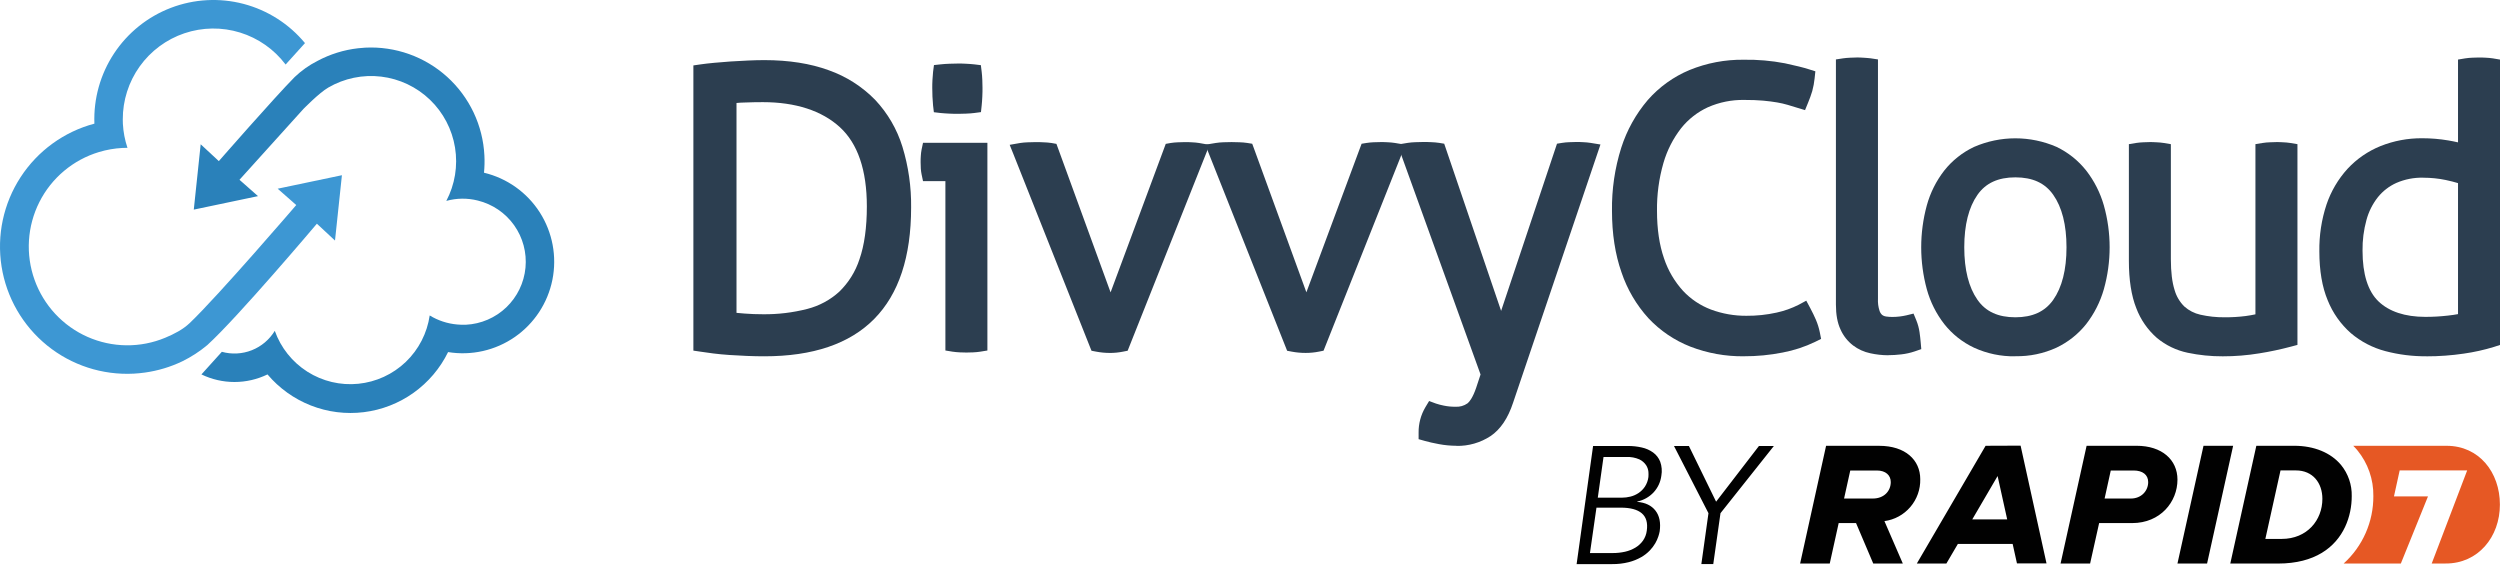 <?xml version="1.0" ?>
<svg xmlns="http://www.w3.org/2000/svg" viewBox="0 0 150 34">
	<style>
		.cls0 { fill: #3D97D3; }
		.cls1 { fill: #2A81BA; }
		.cls2 { fill: #2C3E50; }
		.cls3 { fill: #E65824; }
		.cls4 { fill: #010101; }
	</style>
	<path d="M 16.661,11.322 L 17.775,12.303 C 17.775,12.303 13.11,17.737 11.383,19.383 C 10.971,19.773 10.451,20.04 9.917,20.263 C 9.176,20.572 8.381,20.727 7.578,20.718 C 6.776,20.709 5.984,20.537 5.25,20.212 C 4.516,19.887 3.856,19.416 3.31,18.828 C 2.764,18.239 2.343,17.546 2.073,16.79 C 1.802,16.033 1.689,15.23 1.738,14.428 C 1.788,13.627 2,12.843 2.361,12.126 C 2.722,11.409 3.226,10.773 3.84,10.257 C 4.455,9.741 5.168,9.355 5.936,9.123 C 6.395,8.985 6.869,8.902 7.348,8.877 C 7.448,8.872 7.548,8.87 7.648,8.87 C 7.492,8.405 7.399,7.921 7.373,7.431 C 7.373,7.342 7.367,7.256 7.367,7.169 C 7.363,6.028 7.718,4.914 8.382,3.985 C 9.046,3.057 9.985,2.361 11.065,1.996 C 12.146,1.632 13.314,1.616 14.404,1.953 C 15.494,2.29 16.45,2.961 17.137,3.872 L 18.299,2.586 C 17.346,1.436 16.058,0.614 14.615,0.234 C 13.171,-0.145 11.646,-0.062 10.252,0.471 C 8.858,1.004 7.666,1.961 6.843,3.207 C 6.02,4.453 5.608,5.926 5.664,7.419 C 3.842,7.904 2.264,9.049 1.235,10.631 C 0.206,12.213 -0.201,14.12 0.093,15.985 C 0.387,17.85 1.361,19.539 2.826,20.728 C 4.291,21.916 6.145,22.518 8.028,22.419 C 8.255,22.407 8.479,22.383 8.701,22.353 C 9.476,22.245 10.23,22.018 10.936,21.68 C 11.474,21.416 11.979,21.089 12.439,20.704 C 14.257,19.055 19.013,13.422 19.013,13.422 L 20.1,14.433 L 20.515,10.513 L 16.661,11.322" class="cls0"/>
	<path d="M 29.04,10.363 C 29.073,10.019 29.082,9.673 29.064,9.328 C 29.019,8.433 28.799,7.556 28.415,6.747 C 28.031,5.938 27.492,5.212 26.828,4.611 C 26.165,4.011 25.389,3.547 24.546,3.246 C 23.703,2.946 22.809,2.814 21.916,2.859 C 21.772,2.866 21.632,2.879 21.492,2.895 C 20.635,2.991 19.804,3.25 19.043,3.658 C 18.544,3.911 18.086,4.236 17.681,4.622 C 16.487,5.827 13.13,9.667 13.13,9.667 L 12.041,8.657 L 11.627,12.577 L 15.481,11.768 L 14.369,10.787 L 18.211,6.531 C 18.211,6.539 19.122,5.589 19.698,5.253 C 20.656,4.696 21.77,4.465 22.87,4.597 C 23.97,4.729 24.998,5.216 25.798,5.984 C 26.597,6.752 27.125,7.76 27.302,8.855 C 27.48,9.95 27.296,11.073 26.779,12.054 C 27.394,11.884 28.042,11.876 28.661,12.031 C 29.543,12.246 30.319,12.771 30.846,13.512 C 31.372,14.252 31.615,15.158 31.529,16.063 C 31.444,16.968 31.035,17.812 30.379,18.44 C 29.722,19.068 28.862,19.439 27.955,19.484 C 27.78,19.491 27.604,19.486 27.429,19.469 C 26.846,19.418 26.282,19.233 25.782,18.927 C 25.628,19.991 25.121,20.974 24.345,21.717 C 23.567,22.46 22.564,22.921 21.495,23.027 C 20.426,23.134 19.352,22.878 18.444,22.303 C 17.537,21.727 16.848,20.864 16.487,19.85 C 16.166,20.378 15.683,20.786 15.11,21.013 C 14.536,21.24 13.905,21.273 13.311,21.108 L 12.086,22.465 C 12.704,22.764 13.382,22.92 14.068,22.92 C 14.755,22.92 15.432,22.764 16.05,22.465 C 16.75,23.293 17.644,23.934 18.654,24.33 C 19.663,24.726 20.754,24.863 21.83,24.73 C 22.905,24.597 23.931,24.198 24.813,23.568 C 25.696,22.939 26.408,22.099 26.885,21.125 C 28.286,21.353 29.722,21.029 30.89,20.219 C 32.057,19.409 32.866,18.178 33.145,16.784 C 33.424,15.39 33.152,13.942 32.387,12.744 C 31.621,11.547 30.421,10.693 29.04,10.363" class="cls1"/>
	<path d="M 45.858,21.378 C 45.537,21.378 45.191,21.371 44.824,21.356 C 44.457,21.34 44.105,21.322 43.765,21.299 C 43.425,21.277 43.09,21.244 42.789,21.206 C 42.488,21.168 42.242,21.133 42.043,21.102 L 41.603,21.037 L 41.603,3.925 L 42.047,3.861 C 42.263,3.83 42.529,3.799 42.847,3.769 C 43.164,3.738 43.492,3.711 43.843,3.688 C 44.194,3.664 44.549,3.646 44.892,3.631 C 45.236,3.616 45.569,3.607 45.861,3.607 C 47.326,3.607 48.626,3.811 49.724,4.214 C 50.775,4.585 51.727,5.192 52.507,5.989 C 53.261,6.79 53.822,7.753 54.146,8.806 C 54.507,9.986 54.682,11.215 54.667,12.449 C 54.667,18.374 51.702,21.378 45.858,21.378 M 44.19,18.771 L 44.671,18.813 C 45.024,18.841 45.39,18.855 45.769,18.855 C 46.669,18.866 47.567,18.759 48.439,18.535 C 49.151,18.353 49.809,18 50.353,17.505 C 50.911,16.965 51.328,16.297 51.568,15.558 C 51.861,14.722 52.011,13.653 52.011,12.379 C 52.011,10.209 51.465,8.61 50.389,7.628 C 49.314,6.646 47.745,6.129 45.769,6.129 C 45.429,6.129 45.063,6.136 44.672,6.151 C 44.497,6.151 44.336,6.166 44.19,6.179 L 44.19,18.768 L 44.19,18.771" class="cls2"/>
	<path d="M 57.984,21.152 C 57.904,21.152 57.777,21.152 57.6,21.142 C 57.452,21.136 57.304,21.122 57.157,21.101 L 56.724,21.03 L 56.724,10.866 L 55.381,10.866 L 55.294,10.456 C 55.272,10.345 55.257,10.233 55.249,10.12 C 55.241,10.002 55.237,9.874 55.237,9.741 C 55.237,9.608 55.237,9.48 55.249,9.348 C 55.256,9.224 55.271,9.102 55.294,8.98 L 55.381,8.569 L 59.244,8.569 L 59.244,21.03 L 58.811,21.101 C 58.668,21.122 58.525,21.136 58.38,21.142 C 58.212,21.149 58.082,21.152 57.984,21.152" class="cls2"/>
	<path d="M 57.489,6.83 C 57.346,6.83 57.173,6.83 56.97,6.818 C 56.766,6.806 56.583,6.798 56.437,6.781 L 56.032,6.733 L 55.984,6.328 C 55.968,6.182 55.956,6.004 55.947,5.793 C 55.937,5.582 55.936,5.416 55.936,5.275 C 55.936,5.134 55.936,4.992 55.947,4.804 C 55.957,4.616 55.969,4.439 55.985,4.307 L 56.038,3.904 L 56.442,3.861 C 56.586,3.844 56.764,3.833 56.972,3.824 C 57.181,3.816 57.347,3.812 57.489,3.812 C 57.63,3.812 57.771,3.812 57.959,3.824 C 58.148,3.836 58.32,3.844 58.452,3.861 L 58.852,3.91 L 58.901,4.311 C 58.918,4.443 58.93,4.606 58.939,4.804 C 58.949,5.002 58.95,5.15 58.95,5.275 C 58.95,5.4 58.95,5.588 58.939,5.792 C 58.929,5.996 58.918,6.178 58.901,6.323 L 58.858,6.727 L 58.456,6.78 C 58.324,6.798 58.158,6.81 57.959,6.818 C 57.76,6.826 57.615,6.83 57.489,6.83 L 57.489,6.83" class="cls2"/>
	<path d="M 66.593,21.176 C 66.316,21.176 66.04,21.15 65.769,21.098 L 65.49,21.045 L 65.385,20.783 L 60.817,9.278 L 60.581,8.69 L 61.207,8.58 C 61.356,8.558 61.506,8.544 61.657,8.539 C 61.829,8.531 61.995,8.526 62.152,8.526 C 62.278,8.526 62.435,8.526 62.622,8.539 C 62.78,8.543 62.937,8.557 63.093,8.58 L 63.385,8.632 L 63.488,8.912 L 66.635,17.542 L 69.842,8.91 L 69.945,8.632 L 70.237,8.58 C 70.377,8.558 70.519,8.544 70.662,8.539 C 70.822,8.531 70.964,8.526 71.092,8.526 C 71.22,8.526 71.364,8.526 71.523,8.539 C 71.665,8.544 71.807,8.558 71.948,8.58 L 72.572,8.691 L 72.337,9.28 L 67.762,20.784 L 67.659,21.044 L 67.385,21.098 C 67.122,21.151 66.854,21.178 66.585,21.177 L 66.593,21.176" class="cls2"/>
	<path d="M 78.331,21.175 C 78.055,21.175 77.779,21.15 77.508,21.099 L 77.228,21.046 L 77.123,20.782 L 72.555,9.277 L 72.32,8.682 L 72.954,8.577 C 73.1,8.555 73.248,8.542 73.395,8.536 C 73.572,8.528 73.738,8.525 73.894,8.525 C 74.02,8.525 74.177,8.528 74.365,8.536 C 74.522,8.54 74.679,8.554 74.835,8.577 L 75.133,8.625 L 75.238,8.909 L 78.383,17.539 L 81.591,8.906 L 81.696,8.625 L 81.991,8.577 C 82.129,8.556 82.267,8.542 82.406,8.536 C 82.57,8.528 82.713,8.525 82.84,8.525 C 82.968,8.525 83.112,8.525 83.273,8.536 C 83.413,8.542 83.552,8.556 83.691,8.577 L 84.325,8.682 L 84.09,9.277 L 79.516,20.782 L 79.412,21.042 L 79.137,21.097 C 78.874,21.15 78.606,21.176 78.337,21.175 L 78.331,21.175" class="cls2"/>
	<path d="M 87.388,26.747 C 87.036,26.746 86.684,26.713 86.338,26.648 C 86.006,26.586 85.72,26.522 85.491,26.456 L 85.116,26.35 L 85.116,25.959 C 85.109,25.421 85.251,24.891 85.526,24.428 L 85.747,24.061 L 86.15,24.211 C 86.304,24.262 86.461,24.304 86.62,24.335 C 86.852,24.384 87.089,24.407 87.326,24.404 C 87.584,24.422 87.841,24.35 88.052,24.2 C 88.154,24.119 88.36,23.886 88.573,23.258 L 88.833,22.469 L 84.064,9.262 L 83.853,8.673 L 84.465,8.572 C 84.612,8.55 84.759,8.537 84.907,8.532 C 85.084,8.523 85.247,8.519 85.406,8.519 C 85.532,8.519 85.689,8.519 85.877,8.53 C 86.034,8.536 86.191,8.549 86.347,8.572 L 86.652,8.622 L 86.752,8.914 L 90.067,18.653 L 93.321,8.918 L 93.42,8.622 L 93.727,8.572 C 93.864,8.551 94.002,8.537 94.141,8.532 C 94.305,8.523 94.448,8.519 94.576,8.519 C 94.704,8.519 94.848,8.519 95.008,8.532 C 95.148,8.537 95.288,8.551 95.427,8.572 L 96.028,8.67 L 95.832,9.248 L 90.785,24.163 C 90.48,25.094 90.023,25.77 89.432,26.166 C 88.825,26.563 88.113,26.768 87.388,26.754 L 87.388,26.747" class="cls2"/>
	<path d="M 104.627,21.377 C 103.534,21.389 102.448,21.193 101.428,20.8 C 100.472,20.426 99.611,19.844 98.908,19.095 C 98.184,18.299 97.633,17.361 97.29,16.34 C 96.911,15.266 96.719,14.024 96.719,12.651 C 96.701,11.368 96.888,10.09 97.274,8.867 C 97.609,7.817 98.149,6.844 98.864,6.005 C 99.552,5.22 100.41,4.603 101.373,4.201 C 102.405,3.779 103.512,3.569 104.627,3.584 C 105.455,3.571 106.283,3.642 107.097,3.798 C 107.735,3.936 108.213,4.053 108.518,4.152 L 108.922,4.279 L 108.877,4.702 C 108.851,4.96 108.803,5.216 108.735,5.466 C 108.662,5.706 108.578,5.942 108.48,6.173 L 108.302,6.607 L 107.851,6.471 C 107.658,6.412 107.459,6.353 107.263,6.292 C 107.056,6.232 106.846,6.183 106.634,6.147 C 106.398,6.105 106.111,6.069 105.785,6.038 C 105.46,6.008 105.08,5.996 104.649,5.996 C 103.903,5.984 103.163,6.133 102.479,6.433 C 101.849,6.722 101.296,7.154 100.865,7.696 C 100.383,8.317 100.024,9.024 99.806,9.779 C 99.537,10.712 99.407,11.68 99.42,12.651 C 99.42,13.744 99.562,14.703 99.841,15.501 C 100.081,16.223 100.469,16.887 100.981,17.45 C 101.447,17.948 102.021,18.332 102.659,18.573 C 103.339,18.826 104.06,18.952 104.786,18.947 C 105.394,18.952 106.002,18.888 106.596,18.756 C 107.056,18.656 107.502,18.498 107.922,18.285 L 108.376,18.04 L 108.62,18.495 C 108.749,18.731 108.856,18.966 108.955,19.188 C 109.059,19.432 109.138,19.686 109.19,19.946 L 109.266,20.334 L 108.913,20.509 C 108.293,20.809 107.635,21.025 106.958,21.152 C 106.19,21.304 105.409,21.379 104.627,21.376 L 104.627,21.377" class="cls2"/>
	<path d="M 113.282,21.315 C 112.926,21.313 112.571,21.274 112.224,21.197 C 111.846,21.119 111.491,20.958 111.184,20.726 C 110.856,20.474 110.597,20.144 110.43,19.766 C 110.246,19.372 110.155,18.883 110.155,18.273 L 110.155,3.566 L 110.593,3.499 C 110.697,3.484 110.839,3.47 111.02,3.462 C 111.201,3.453 111.32,3.449 111.415,3.449 C 111.511,3.449 111.625,3.449 111.8,3.462 C 111.975,3.475 112.135,3.484 112.239,3.499 L 112.678,3.566 L 112.678,17.934 C 112.665,18.177 112.697,18.42 112.773,18.651 C 112.803,18.747 112.859,18.834 112.935,18.901 C 112.999,18.949 113.075,18.979 113.154,18.989 C 113.28,19.007 113.408,19.017 113.535,19.017 C 113.687,19.017 113.839,19.007 113.989,18.989 C 114.12,18.973 114.25,18.951 114.379,18.921 L 114.812,18.815 L 114.981,19.224 C 115.073,19.451 115.137,19.689 115.172,19.931 C 115.204,20.157 115.228,20.362 115.243,20.552 L 115.277,20.947 L 114.897,21.079 C 114.63,21.17 114.354,21.232 114.074,21.263 C 113.811,21.294 113.546,21.311 113.281,21.312 L 113.282,21.315" class="cls2"/>
	<path d="M 120.922,21.378 C 120.07,21.394 119.226,21.219 118.451,20.866 C 117.751,20.538 117.136,20.052 116.656,19.445 C 116.172,18.822 115.816,18.11 115.607,17.349 C 115.161,15.706 115.161,13.973 115.607,12.329 C 115.816,11.568 116.172,10.856 116.656,10.233 C 117.136,9.627 117.75,9.141 118.45,8.812 C 119.23,8.474 120.071,8.299 120.92,8.299 C 121.77,8.299 122.611,8.474 123.391,8.812 C 124.085,9.144 124.694,9.63 125.172,10.233 C 125.655,10.856 126.015,11.566 126.231,12.324 C 126.694,13.969 126.694,15.709 126.231,17.354 C 126.014,18.112 125.655,18.822 125.172,19.445 C 124.693,20.046 124.084,20.529 123.391,20.859 C 122.617,21.214 121.772,21.39 120.92,21.372 L 120.922,21.378 M 120.922,10.641 C 119.89,10.641 119.146,10.983 118.651,11.686 C 118.124,12.434 117.856,13.495 117.856,14.838 C 117.856,16.182 118.124,17.244 118.651,17.992 C 119.146,18.699 119.89,19.037 120.922,19.037 C 121.953,19.037 122.697,18.695 123.193,17.992 C 123.721,17.243 123.99,16.182 123.99,14.838 C 123.99,13.495 123.721,12.435 123.193,11.686 C 122.697,10.979 121.954,10.641 120.922,10.641" class="cls2"/>
	<path d="M 133.364,21.379 C 132.657,21.382 131.951,21.311 131.259,21.165 C 130.582,21.023 129.949,20.718 129.416,20.277 C 128.86,19.791 128.433,19.174 128.174,18.482 C 127.882,17.748 127.733,16.796 127.733,15.655 L 127.733,8.65 L 128.164,8.578 C 128.31,8.556 128.457,8.542 128.604,8.537 C 128.783,8.528 128.911,8.525 128.993,8.525 C 129.074,8.525 129.221,8.525 129.388,8.537 C 129.533,8.542 129.678,8.556 129.822,8.578 L 130.252,8.65 L 130.252,15.56 C 130.252,16.319 130.328,16.937 130.475,17.4 C 130.581,17.776 130.784,18.119 131.063,18.392 C 131.336,18.635 131.666,18.803 132.022,18.882 C 132.499,18.99 132.988,19.042 133.478,19.037 C 133.899,19.04 134.32,19.015 134.738,18.962 C 134.947,18.934 135.144,18.9 135.326,18.86 L 135.326,8.649 L 135.759,8.578 C 135.905,8.555 136.052,8.542 136.199,8.537 C 136.379,8.528 136.506,8.525 136.587,8.525 C 136.668,8.525 136.815,8.525 136.984,8.537 C 137.128,8.542 137.272,8.556 137.415,8.578 L 137.847,8.65 L 137.847,20.694 L 137.465,20.796 C 136.835,20.964 136.198,21.1 135.554,21.202 C 134.831,21.321 134.098,21.38 133.365,21.379 L 133.364,21.379" class="cls2"/>
	<path d="M 145.579,21.377 C 144.751,21.383 143.925,21.279 143.124,21.068 C 142.362,20.868 141.654,20.5 141.053,19.99 C 140.441,19.451 139.965,18.775 139.662,18.018 C 139.329,17.223 139.161,16.237 139.161,15.088 C 139.146,14.128 139.292,13.172 139.594,12.261 C 139.863,11.471 140.291,10.745 140.853,10.127 C 141.404,9.534 142.078,9.07 142.828,8.766 C 143.624,8.448 144.475,8.288 145.332,8.295 C 145.855,8.295 146.377,8.338 146.893,8.425 C 147.104,8.462 147.298,8.499 147.481,8.542 L 147.481,3.574 L 147.912,3.502 C 148.058,3.48 148.205,3.466 148.353,3.461 C 148.534,3.454 148.66,3.45 148.74,3.45 C 148.82,3.45 148.967,3.45 149.133,3.461 C 149.279,3.467 149.426,3.481 149.571,3.502 L 150.0,3.575 L 150.0,20.697 L 149.641,20.814 C 149.048,20.996 148.441,21.13 147.827,21.217 C 147.085,21.327 146.335,21.381 145.585,21.38 L 145.579,21.377 M 145.399,10.661 C 144.844,10.647 144.292,10.754 143.782,10.975 C 143.348,11.17 142.968,11.464 142.67,11.835 C 142.354,12.238 142.121,12.701 141.988,13.196 C 141.823,13.797 141.744,14.417 141.752,15.039 C 141.752,16.453 142.076,17.475 142.71,18.084 C 143.344,18.692 144.296,19.012 145.518,19.012 C 145.972,19.013 146.427,18.987 146.878,18.935 C 147.106,18.91 147.307,18.88 147.481,18.847 L 147.481,10.987 C 147.267,10.921 147.02,10.858 146.74,10.799 C 146.301,10.708 145.854,10.663 145.405,10.663 L 145.399,10.661" class="cls2"/>
	<path d="M 146.797,26.748 L 141.195,26.748 C 141.281,26.834 141.363,26.922 141.441,27.016 C 142.076,27.79 142.416,28.764 142.401,29.765 C 142.405,30.526 142.249,31.28 141.942,31.978 C 141.636,32.675 141.185,33.299 140.621,33.81 L 144.051,33.81 L 145.679,29.785 L 143.638,29.785 L 143.981,28.223 L 148.031,28.223 L 145.903,33.81 L 146.736,33.81 C 148.68,33.822 149.994,32.22 149.994,30.277 C 149.994,28.334 148.741,26.748 146.797,26.748" class="cls3"/>
	<path fill-rule="evenodd" clip-rule="evenodd" d="M 119.136,26.747 L 115.009,33.813 L 116.782,33.813 L 117.472,32.636 L 120.759,32.636 L 121.018,33.805 L 122.791,33.805 L 121.236,26.739 L 119.136,26.747 M 118.335,31.165 L 119.856,28.562 L 120.432,31.165 L 118.335,31.165 M 112.753,26.749 C 114.317,26.749 115.215,27.596 115.215,28.751 C 115.229,29.361 115.017,29.956 114.62,30.42 C 114.224,30.884 113.67,31.186 113.066,31.267 L 114.168,33.81 L 112.394,33.81 L 111.362,31.383 L 110.321,31.383 L 109.785,33.81 L 108.007,33.81 L 109.565,26.749 L 112.753,26.749 M 110.644,29.912 L 112.368,29.912 C 113.048,29.912 113.446,29.457 113.446,28.924 C 113.446,28.513 113.137,28.23 112.612,28.23 L 111.016,28.23 L 110.644,29.912 M 95.585,26.759 L 97.686,26.759 C 97.963,26.758 98.239,26.788 98.509,26.85 C 98.753,26.902 98.984,27.005 99.187,27.15 C 99.378,27.289 99.525,27.48 99.612,27.7 C 99.708,27.969 99.732,28.259 99.681,28.541 C 99.635,28.912 99.475,29.26 99.222,29.536 C 98.96,29.818 98.617,30.012 98.24,30.092 L 98.231,30.112 C 98.722,30.152 99.087,30.327 99.328,30.637 C 99.569,30.947 99.653,31.362 99.581,31.882 C 99.561,31.983 99.535,32.084 99.502,32.182 C 99.455,32.325 99.393,32.463 99.318,32.593 C 99.225,32.752 99.113,32.9 98.985,33.032 C 98.832,33.19 98.658,33.325 98.467,33.433 C 98.236,33.563 97.989,33.663 97.732,33.728 C 97.407,33.81 97.072,33.85 96.737,33.846 L 94.597,33.846 L 95.585,26.759 M 95.397,33.183 L 96.77,33.183 C 97.017,33.184 97.264,33.157 97.506,33.103 C 97.724,33.054 97.934,32.97 98.126,32.856 C 98.303,32.75 98.457,32.608 98.578,32.44 C 98.702,32.262 98.781,32.055 98.807,31.839 C 98.873,31.373 98.774,31.026 98.509,30.799 C 98.245,30.573 97.825,30.459 97.248,30.459 L 95.788,30.459 L 95.397,33.183 M 95.867,29.861 L 97.307,29.861 C 97.483,29.861 97.658,29.839 97.828,29.796 C 98.002,29.753 98.166,29.68 98.314,29.581 C 98.466,29.478 98.595,29.348 98.697,29.195 C 98.808,29.022 98.88,28.826 98.905,28.621 C 98.913,28.517 98.913,28.413 98.905,28.31 C 98.891,28.167 98.844,28.03 98.766,27.91 C 98.665,27.761 98.527,27.641 98.365,27.564 C 98.118,27.456 97.85,27.406 97.581,27.42 L 96.211,27.42 L 95.867,29.861 M 102.796,33.844 L 102.081,33.844 L 102.508,30.791 L 100.439,26.759 L 101.334,26.759 L 102.966,30.101 L 105.537,26.759 L 106.432,26.759 L 103.229,30.791 L 102.796,33.844 M 125.196,26.747 L 128.198,26.747 C 129.712,26.747 130.648,27.582 130.648,28.779 C 130.648,30.114 129.622,31.385 127.929,31.385 L 125.948,31.385 L 125.406,33.813 L 123.634,33.813 L 125.196,26.747 M 126.276,29.912 L 127.853,29.912 C 128.476,29.912 128.891,29.457 128.891,28.924 C 128.891,28.487 128.557,28.23 128.018,28.23 L 126.646,28.23 L 126.276,29.912 M 133.988,26.747 L 132.21,26.747 L 130.648,33.81 L 132.425,33.81 L 133.988,26.747 M 137.657,26.747 C 138.846,26.747 139.85,27.162 140.463,27.898 C 140.892,28.425 141.12,29.088 141.104,29.768 C 141.104,30.966 140.632,32.375 139.304,33.175 C 138.652,33.568 137.794,33.813 136.682,33.813 L 133.817,33.813 L 135.38,26.747 L 137.657,26.747 M 135.921,32.335 L 136.901,32.335 C 138.429,32.335 139.343,31.207 139.343,29.93 C 139.343,28.983 138.773,28.225 137.755,28.225 L 136.831,28.225 L 135.921,32.335" class="cls4"/>
</svg>